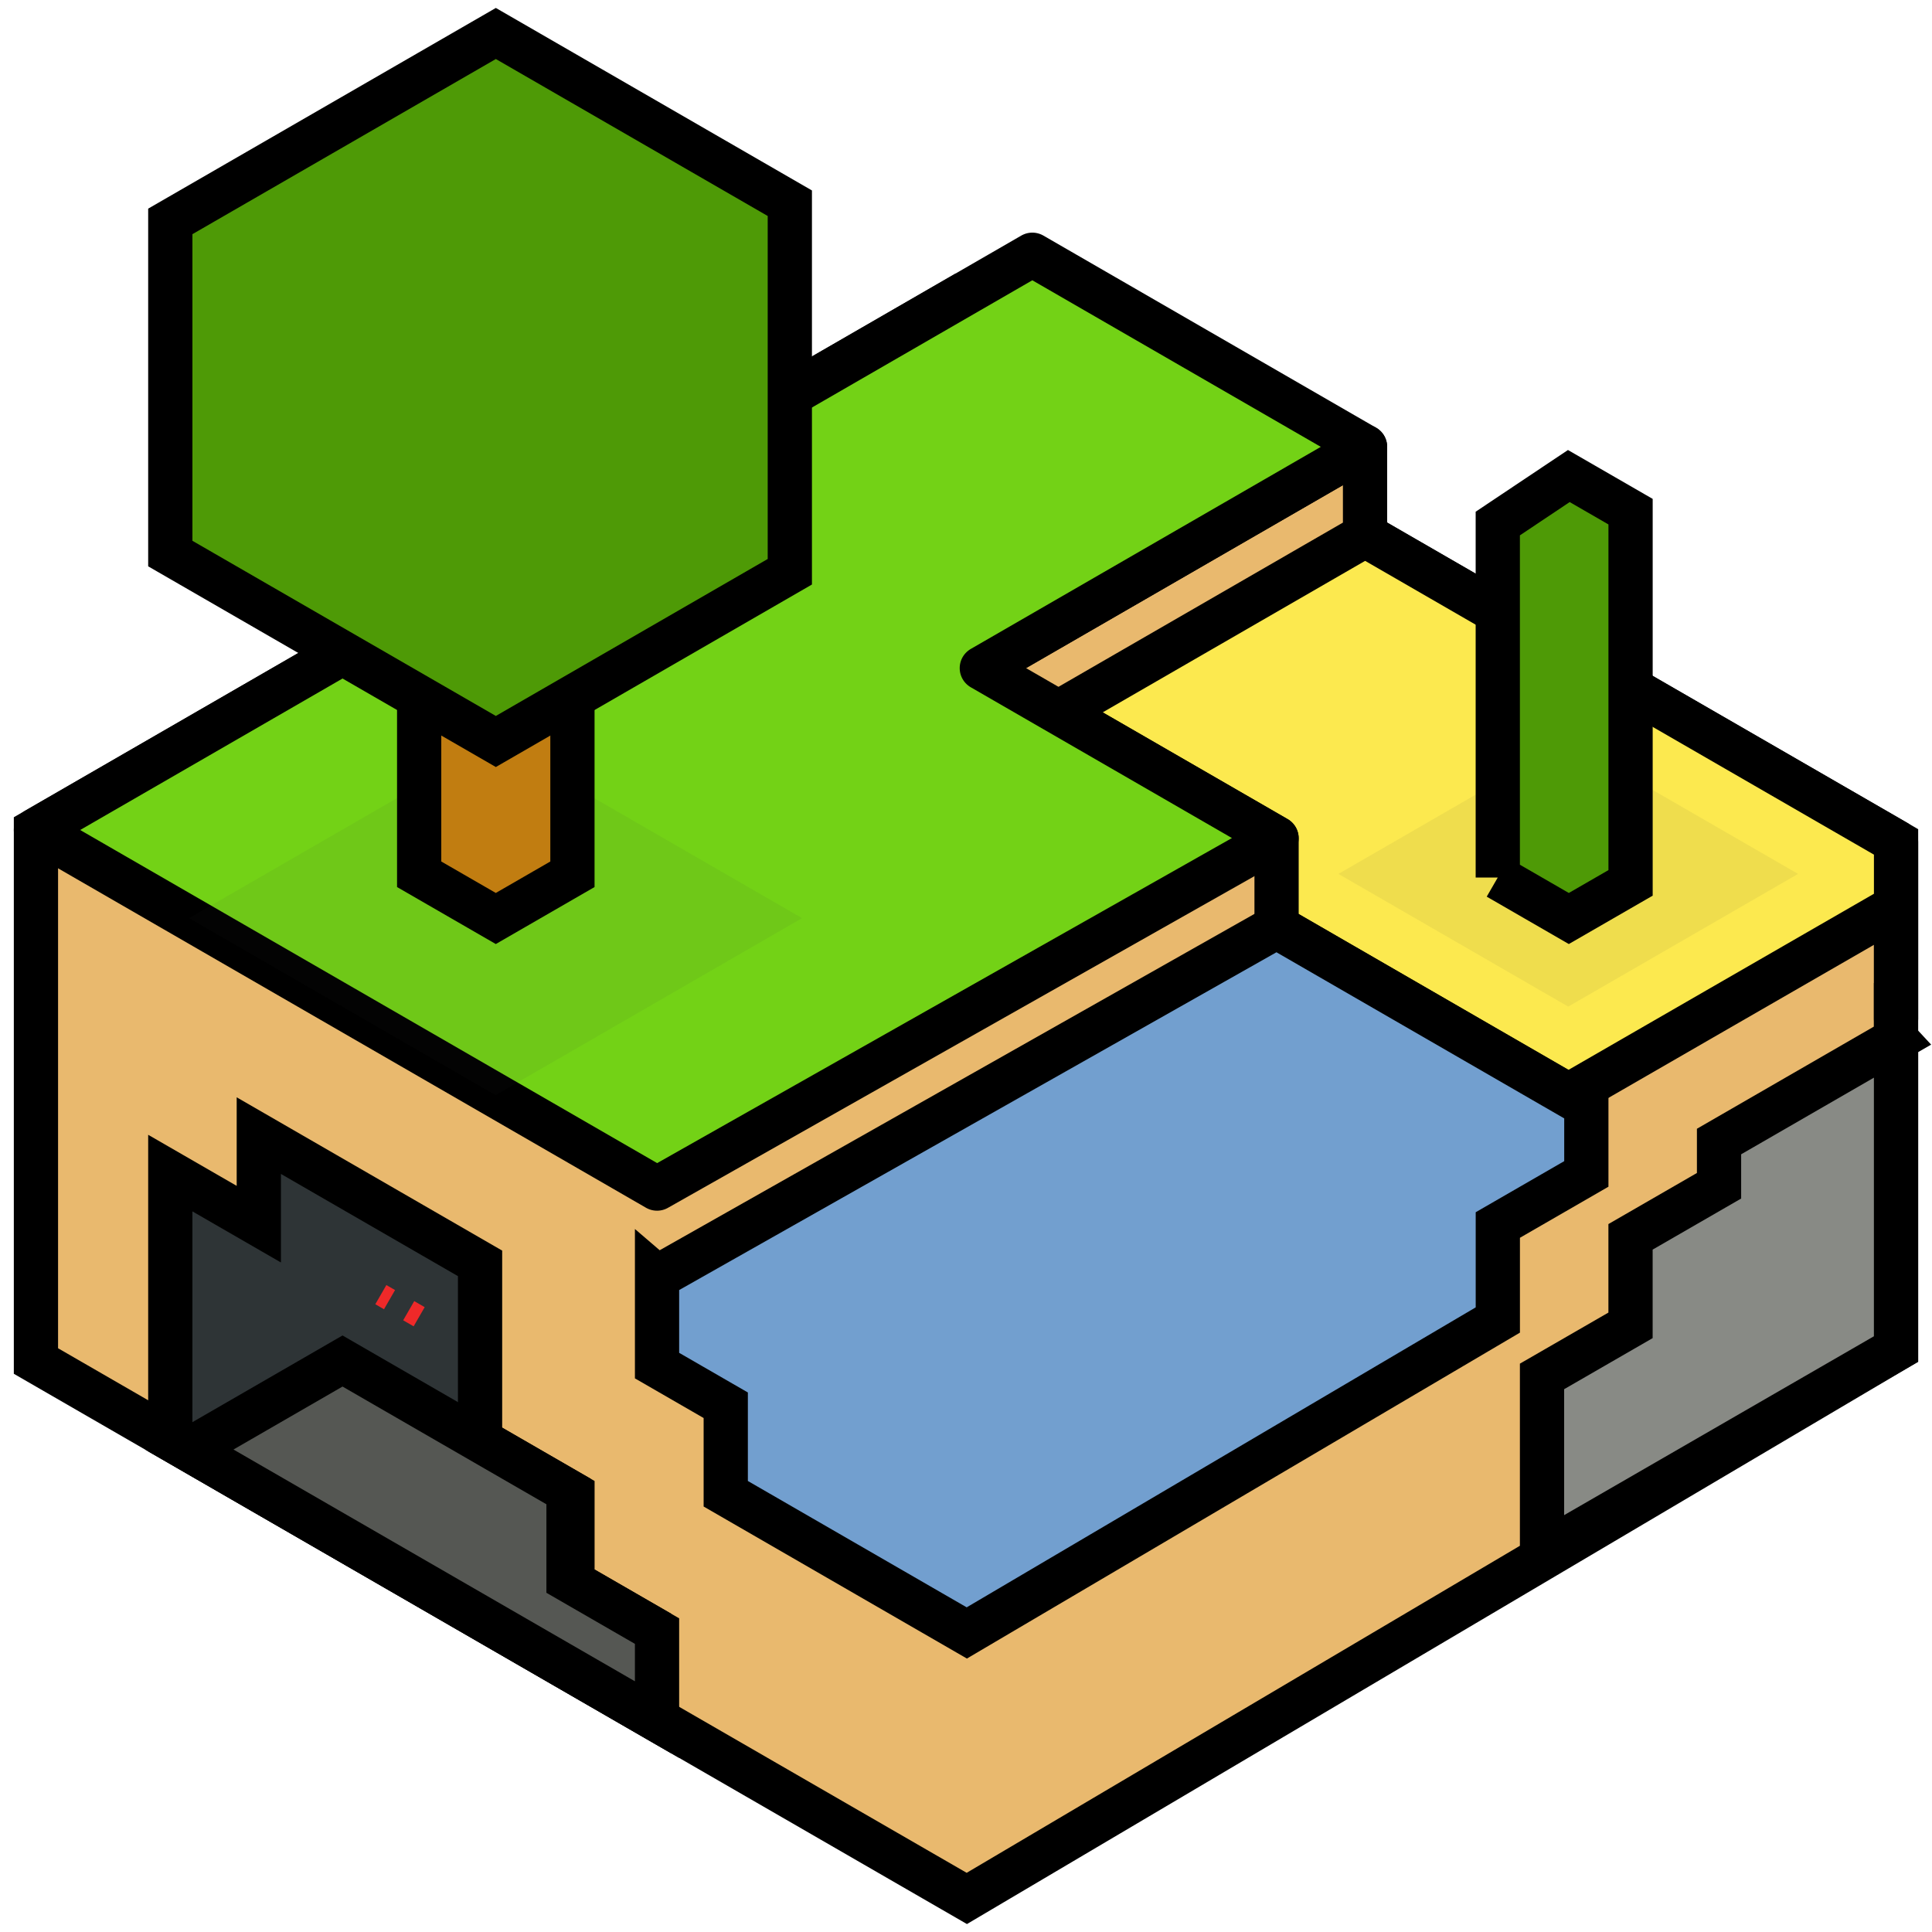 <?xml version="1.0" encoding="UTF-8" standalone="no"?>
<!-- Created with Inkscape (http://www.inkscape.org/) -->

<svg
   xmlns:dc="http://purl.org/dc/elements/1.1/"
   xmlns:cc="http://creativecommons.org/ns#"
   xmlns:rdf="http://www.w3.org/1999/02/22-rdf-syntax-ns#"
   xmlns:svg="http://www.w3.org/2000/svg"
   xmlns="http://www.w3.org/2000/svg"
   xmlns:sodipodi="http://sodipodi.sourceforge.net/DTD/sodipodi-0.dtd"
   xmlns:inkscape="http://www.inkscape.org/namespaces/inkscape"
   width="48px"
   height="48px"
   id="svg2856"
   version="1.1"
   inkscape:version="0.91 r13725"
   sodipodi:docname="minecraft.svg"
   inkscape:export-filename="/home/erlehmann/pics/icons/minetest/minetest-icon-24x24.png"
   inkscape:export-xdpi="45"
   inkscape:export-ydpi="45">
  <defs
     id="defs2858">
    <filter
       inkscape:collect="always"
       id="filter3864">
      <feGaussianBlur
         inkscape:collect="always"
         stdDeviation="0.205"
         id="feGaussianBlur3866" />
    </filter>
  </defs>
  <sodipodi:namedview
     id="base"
     pagecolor="#ffffff"
     bordercolor="#666666"
     borderopacity="1.0"
     inkscape:pageopacity="0.0"
     inkscape:pageshadow="2"
     inkscape:zoom="6.0416665"
     inkscape:cx="24"
     inkscape:cy="15.6296"
     inkscape:current-layer="layer1"
     showgrid="false"
     inkscape:grid-bbox="true"
     inkscape:document-units="px"
     inkscape:window-width="1364"
     inkscape:window-height="708"
     inkscape:window-x="2"
     inkscape:window-y="30"
     inkscape:window-maximized="1">
    <inkscape:grid
       type="xygrid"
       id="grid2866"
       empspacing="2"
       visible="true"
       enabled="true"
       snapvisiblegridlinesonly="true"
       spacingx="0.5px"
       spacingy="10px"
       color="#ff0000"
       opacity="0.125"
       empcolor="#ff0000"
       empopacity="0.251"
       dotted="false" />
    <inkscape:grid
       type="axonomgrid"
       id="grid2870"
       units="px"
       empspacing="1"
       visible="true"
       enabled="true"
       snapvisiblegridlinesonly="true"
       spacingy="1px"
       originx="0px" />
  </sodipodi:namedview>
  <g
     id="layer1"
     inkscape:label="Layer 1"
     inkscape:groupmode="layer">
    <path
       style="fill:#e9b96e;fill-opacity:1;stroke:#000000;stroke-width:1.099;stroke-linecap:square;stroke-linejoin:miter;stroke-miterlimit:4;stroke-dasharray:none;stroke-dashoffset:0;stroke-opacity:1"
       d="m 0.893,20.621 -2.9e-7,13.193 23.127,13.352 23.087,-13.648 0,-12.6 L 23.743,7.429 0.893,20.621 Z"
       id="path3047"
       sodipodi:nodetypes="ccccccc"
       inkscape:connector-curvature="0" />
    <path
       style="fill:#2e3436;fill-opacity:1;stroke:#000000;stroke-width:1.099;stroke-linecap:round;stroke-linejoin:miter;stroke-miterlimit:4;stroke-dasharray:none;stroke-dashoffset:0;stroke-opacity:1"
       d="m 6.43,30.414 -2.199,-1.269 0,6.596 11.896,6.868 0,-2.199 -1.904,-1.099 0,-2.199 -2.296,-1.326 0,-4.398 -5.497,-3.174 0,2.199 z"
       id="path3831"
       sodipodi:nodetypes="ccccccccccc"
       inkscape:connector-curvature="0" />
    <path
       style="opacity:1;fill:#555753;fill-opacity:1;stroke:#000000;stroke-width:1.099;stroke-linejoin:miter;stroke-opacity:1"
       d="m 4.702,36.013 3.808,-2.199 3.808,2.199 1.807,1.043 0,2.199 2.199,1.269 0,2.199 L 4.702,36.013 Z"
       id="path3870"
       sodipodi:nodetypes="cccccccc"
       inkscape:connector-curvature="0" />
    <path
       style="fill:#fce94f;fill-opacity:1;stroke:#000000;stroke-width:1.099;stroke-linecap:round;stroke-linejoin:round;stroke-miterlimit:4;stroke-dasharray:none;stroke-dashoffset:0;stroke-opacity:1"
       d="m 25.648,17.323 6.068,3.503 0,2.199 7.249,4.192 3.813,-2.199 4.329,-2.495 0,2.791 0,-4.398 -13.842,-7.992 -7.617,4.398 z"
       id="path3851"
       sodipodi:nodetypes="cccccccccc"
       inkscape:connector-curvature="0" />
    <path
       style="fill:#e9b96e;fill-opacity:1;stroke:#000000;stroke-width:1.099;stroke-linecap:round;stroke-linejoin:round;stroke-miterlimit:4;stroke-dasharray:none;stroke-dashoffset:0.5;stroke-opacity:1"
       d="m 24.393,16.599 9.521,-5.497 0,2.199 -9.521,5.497 0,-2.199 z"
       id="path5684"
       sodipodi:nodetypes="ccccc"
       inkscape:connector-curvature="0" />
    <path
       style="fill:#73d216;fill-opacity:1;stroke:#000000;stroke-width:1.099;stroke-linecap:square;stroke-linejoin:round;stroke-miterlimit:4;stroke-dasharray:none;stroke-dashoffset:0;stroke-opacity:1"
       d="M 25.648,6.329 0.893,20.621 16.324,29.53 31.715,20.826 24.393,16.599 33.914,11.102 25.648,6.329 Z"
       id="path3821"
       sodipodi:nodetypes="ccccccc"
       inkscape:connector-curvature="0" />
    <path
       style="fill:#729fcf;fill-opacity:1;stroke:#000000;stroke-width:1.099;stroke-linecap:round;stroke-linejoin:miter;stroke-miterlimit:4;stroke-dasharray:none;stroke-dashoffset:0;stroke-opacity:1"
       d="m 16.324,31.729 0,2.199 1.707,0.985 0,2.199 5.989,3.458 13.193,-7.775 0,-2.36 2.199,-1.269 0,-1.697 -7.696,-4.443 -15.391,8.704 z"
       id="path3825"
       sodipodi:nodetypes="ccccccccccc"
       inkscape:connector-curvature="0" />
    <path
       inkscape:connector-curvature="0"
       style="opacity:0.25;fill:#2e3436;fill-opacity:1;stroke:none;stroke-width:1;stroke-linecap:round;stroke-linejoin:miter;stroke-miterlimit:4;stroke-dasharray:none;stroke-dashoffset:0;stroke-opacity:1;filter:url(#filter3864)"
       d="m 13.856,20 6.928,4 -6.928,4 -6.928,-4 6.928,-4 z"
       id="path3862"
       sodipodi:nodetypes="ccccc"
       transform="matrix(1.099,0,0,1.099,-2.915,-3.565)" />
    <path
       style="fill:#c17d11;fill-opacity:1;stroke:#000000;stroke-width:1.099;stroke-linecap:round;stroke-linejoin:miter;stroke-miterlimit:4;stroke-dasharray:none;stroke-dashoffset:0;stroke-opacity:1"
       d="m 10.414,21.721 1.904,1.099 1.904,-1.099 0,-6.596 -1.904,-1.099 -1.904,1.099 0,6.596 z"
       id="path3833"
       sodipodi:nodetypes="ccccccc"
       inkscape:connector-curvature="0" />
    <path
       style="fill:#4e9a06;fill-opacity:1;stroke:#000000;stroke-width:1.099;stroke-linecap:round;stroke-linejoin:miter;stroke-miterlimit:4;stroke-dasharray:none;stroke-dashoffset:0;stroke-opacity:1"
       d="m 4.231,13.753 8.088,4.669 7.304,-4.217 0,-9.156 -7.304,-4.217 -8.088,4.669 0,8.251 z"
       id="path3837"
       sodipodi:nodetypes="ccccccc"
       inkscape:connector-curvature="0" />
    <path
       inkscape:connector-curvature="0"
       sodipodi:nodetypes="ccccc"
       id="path3868"
       d="m 38.105,20 5.196,3 -5.196,3 -5.196,-3 5.196,-3 z"
       style="opacity:0.25;fill:#2e3436;fill-opacity:1;stroke:none;stroke-linejoin:miter;filter:url(#filter3864)"
       transform="matrix(1.099,0,0,1.099,-2.915,-3.565)" />
    <path
       inkscape:connector-curvature="0"
       sodipodi:nodetypes="ccccccc"
       id="path3853"
       d="m 37.212,21.801 1.765,1.019 1.534,-0.885 0,-9.223 -1.534,-0.885 -1.765,1.18 0,8.795 z"
       style="fill:#4e9a06;fill-opacity:1;stroke:#000000;stroke-width:1.099;stroke-linecap:round;stroke-linejoin:miter;stroke-miterlimit:4;stroke-dasharray:none;stroke-dashoffset:0;stroke-opacity:1" />
    <path
       style="fill:none;fill-opacity:1;stroke:#ef2929;stroke-width:0.55;stroke-linecap:butt;stroke-linejoin:miter;stroke-miterlimit:4;stroke-dasharray:0.55, 0.55;stroke-dashoffset:0.25;stroke-opacity:1"
       d="M 10.414,32.714 9.462,32.165"
       id="path3872"
       sodipodi:nodetypes="cc"
       inkscape:connector-curvature="0" />
    <path
       style="fill:#888a85;stroke:#000000;stroke-width:1.099;stroke-linecap:round;stroke-linejoin:miter;stroke-miterlimit:4;stroke-dasharray:none;stroke-dashoffset:0.5;stroke-opacity:1"
       d="m 47.107,25.822 -4.398,2.539 0,1.099 -2.199,1.269 0,2.199 -2.199,1.269 0,4.398 8.795,-5.078 0,-7.696 z"
       id="path3874"
       sodipodi:nodetypes="ccccccccc"
       inkscape:connector-curvature="0" />
  </g>
</svg>
